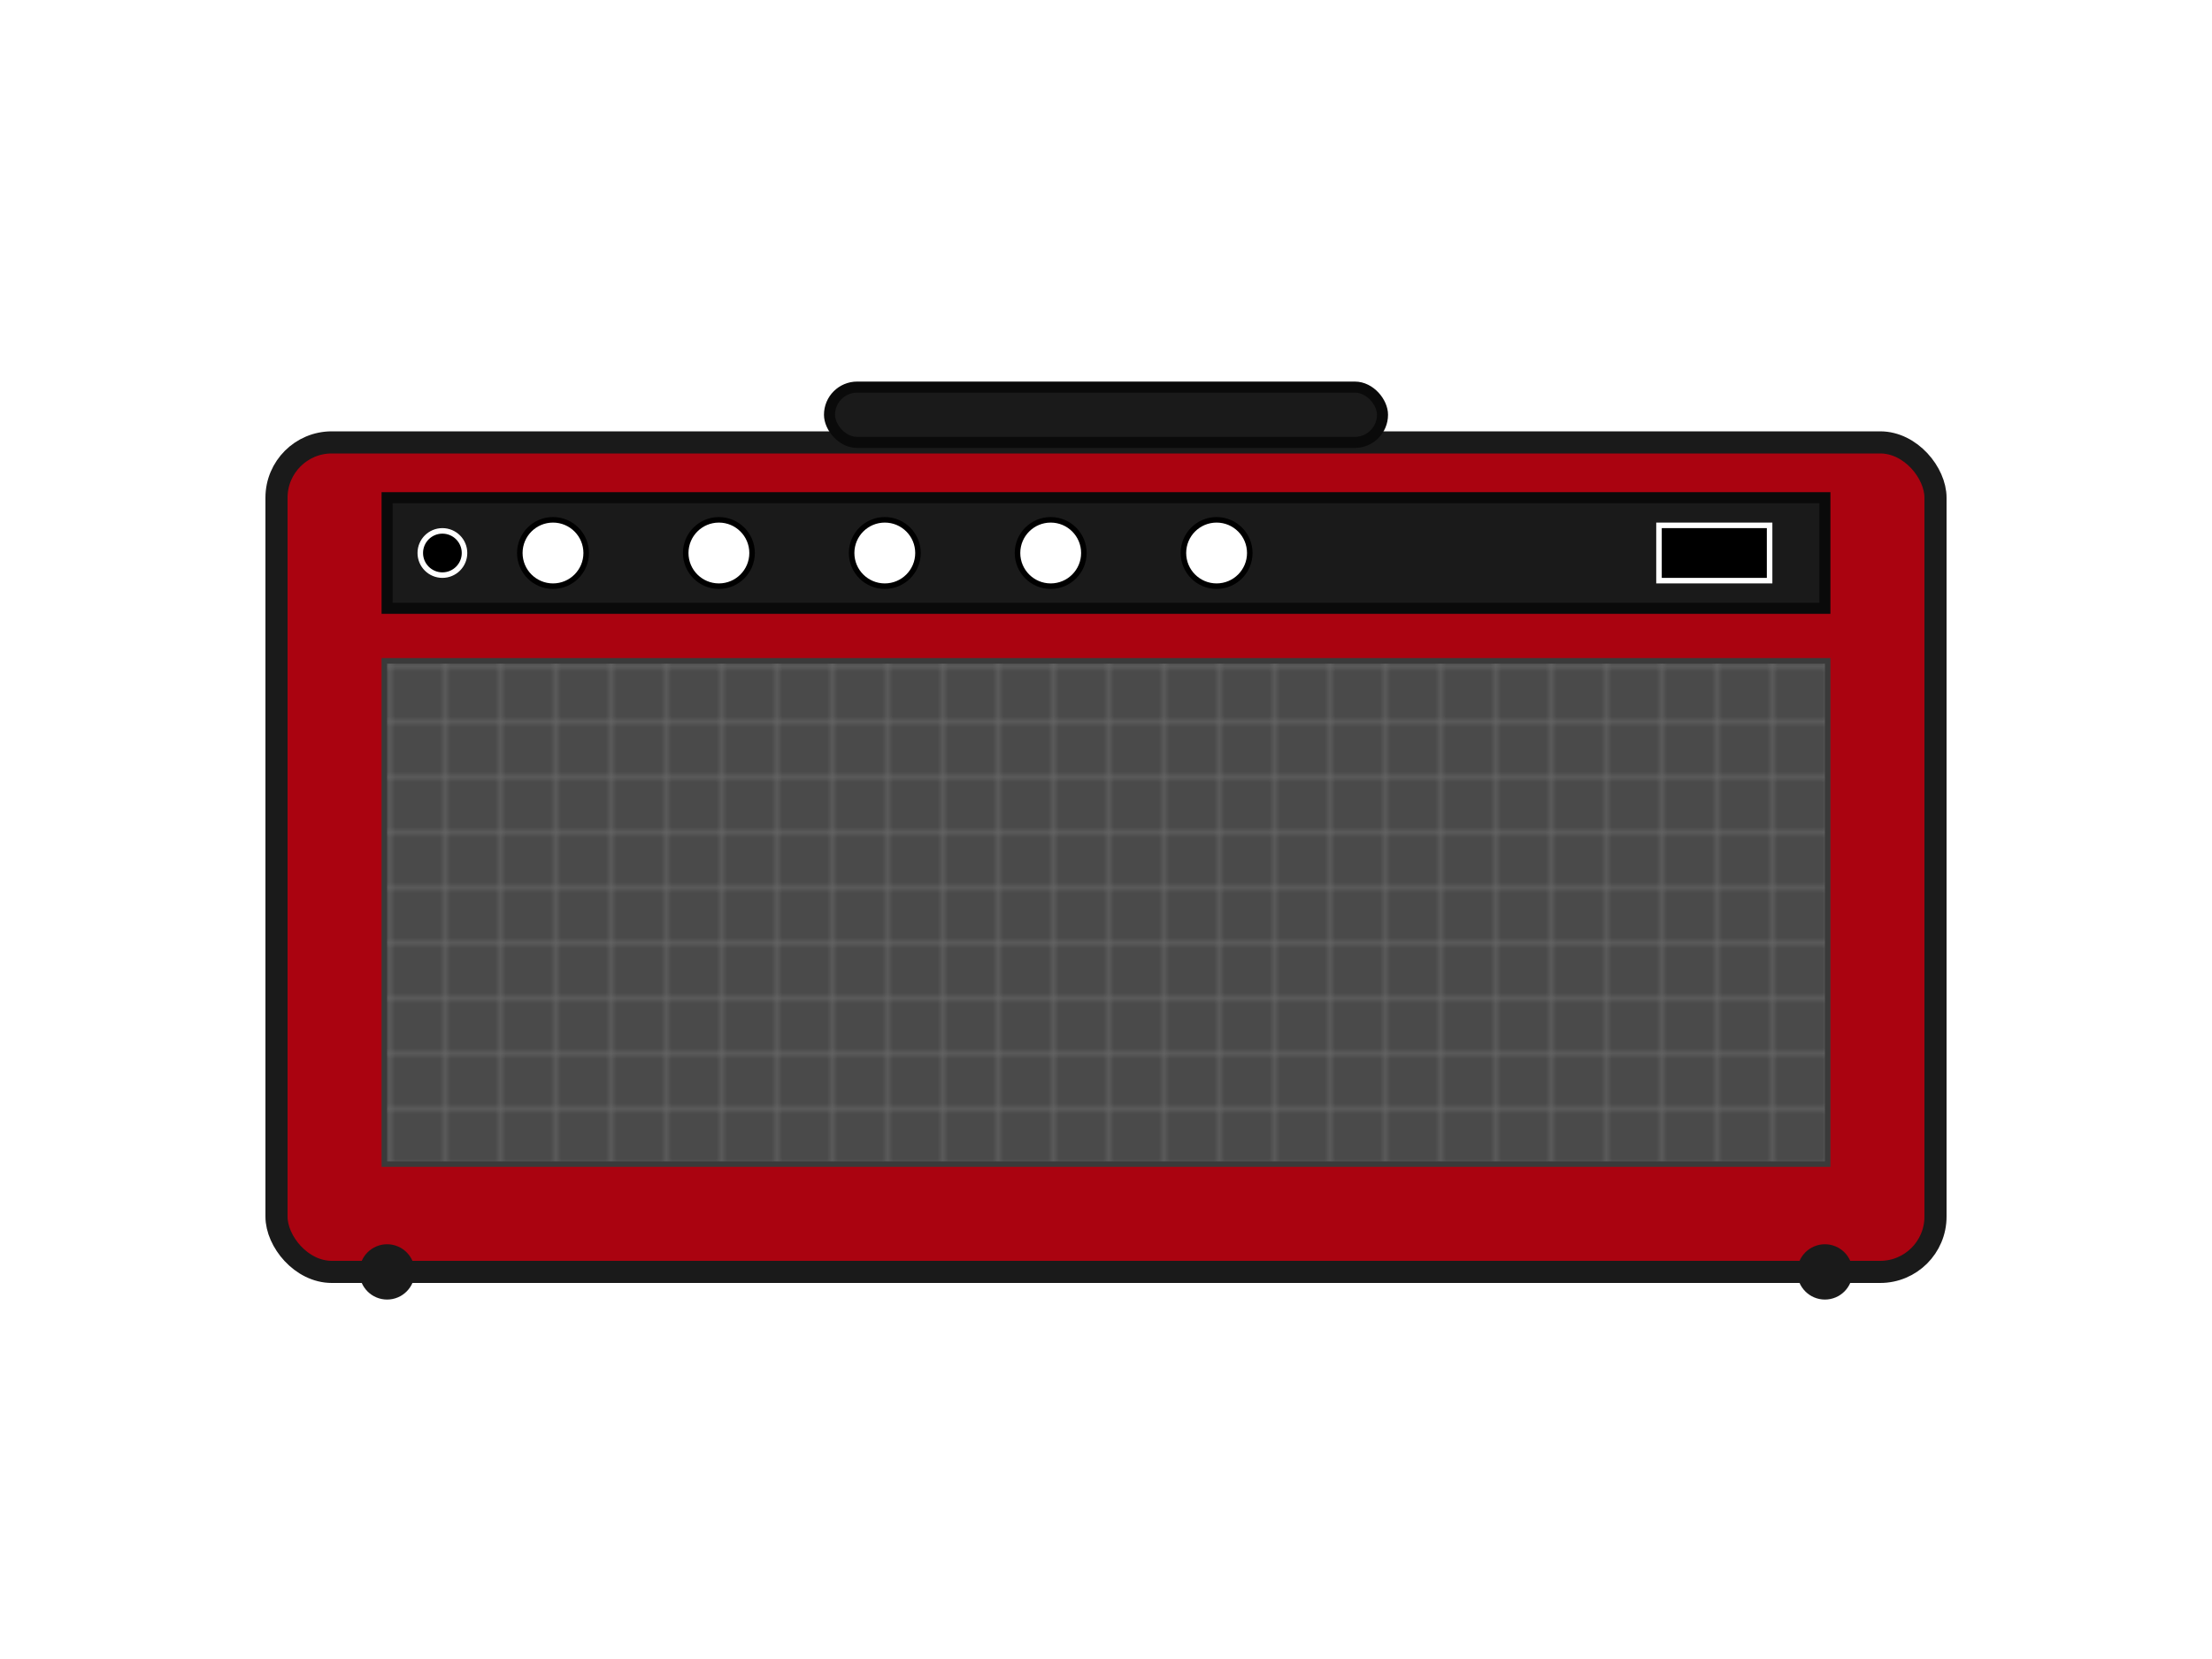<svg width="400" height="300" xmlns="http://www.w3.org/2000/svg">
  <!-- Amplifier Body -->
  <rect x="50" y="80" width="300" height="150" rx="10" fill="#aa0310" stroke="#1a1a1a" stroke-width="4" /> <!-- Main body -->
  
  <!-- Speaker Grill -->
  <rect x="70" y="120" width="260" height="90" fill="#4a4a4a" stroke="#3a3a3a" stroke-width="2" />
  <!-- Grill pattern (simplified) -->
  <pattern id="grillPattern" x="0" y="0" width="10" height="10" patternUnits="userSpaceOnUse">
    <rect width="10" height="10" fill="#4a4a4a" />
    <line x1="0" y1="0" x2="10" y2="0" stroke="#6a6a6a" stroke-width="1" />
    <line x1="0" y1="0" x2="0" y2="10" stroke="#6a6a6a" stroke-width="1" />
  </pattern>
  <rect x="70" y="120" width="260" height="90" fill="url(#grillPattern)" />

  <!-- Control Panel -->
  <rect x="70" y="90" width="260" height="20" fill="#1a1a1a" stroke="#0a0a0a" stroke-width="2" />
  
  <!-- Knobs -->
  <circle cx="100" cy="100" r="6" fill="#ffffff" stroke="#000000" stroke-width="1" /> <!-- Knob 1 -->
  <circle cx="130" cy="100" r="6" fill="#ffffff" stroke="#000000" stroke-width="1" /> <!-- Knob 2 -->
  <circle cx="160" cy="100" r="6" fill="#ffffff" stroke="#000000" stroke-width="1" /> <!-- Knob 3 -->
  <circle cx="190" cy="100" r="6" fill="#ffffff" stroke="#000000" stroke-width="1" /> <!-- Knob 4 -->
  <circle cx="220" cy="100" r="6" fill="#ffffff" stroke="#000000" stroke-width="1" /> <!-- Knob 5 -->
  
  <!-- Input Jack -->
  <circle cx="80" cy="100" r="4" fill="#000000" stroke="#ffffff" stroke-width="1" /> <!-- Input jack -->
  
  <!-- Power Switch -->
  <rect x="300" y="95" width="20" height="10" fill="#000000" stroke="#ffffff" stroke-width="1" /> <!-- Power switch -->
  
  <!-- Handle on Top -->
  <rect x="150" y="70" width="100" height="10" rx="5" fill="#1a1a1a" stroke="#0a0a0a" stroke-width="2" /> <!-- Handle -->
  
  <!-- Feet -->
  <circle cx="70" cy="230" r="5" fill="#1a1a1a" /> <!-- Foot 1 -->
  <circle cx="330" cy="230" r="5" fill="#1a1a1a" /> <!-- Foot 2 -->
</svg>

